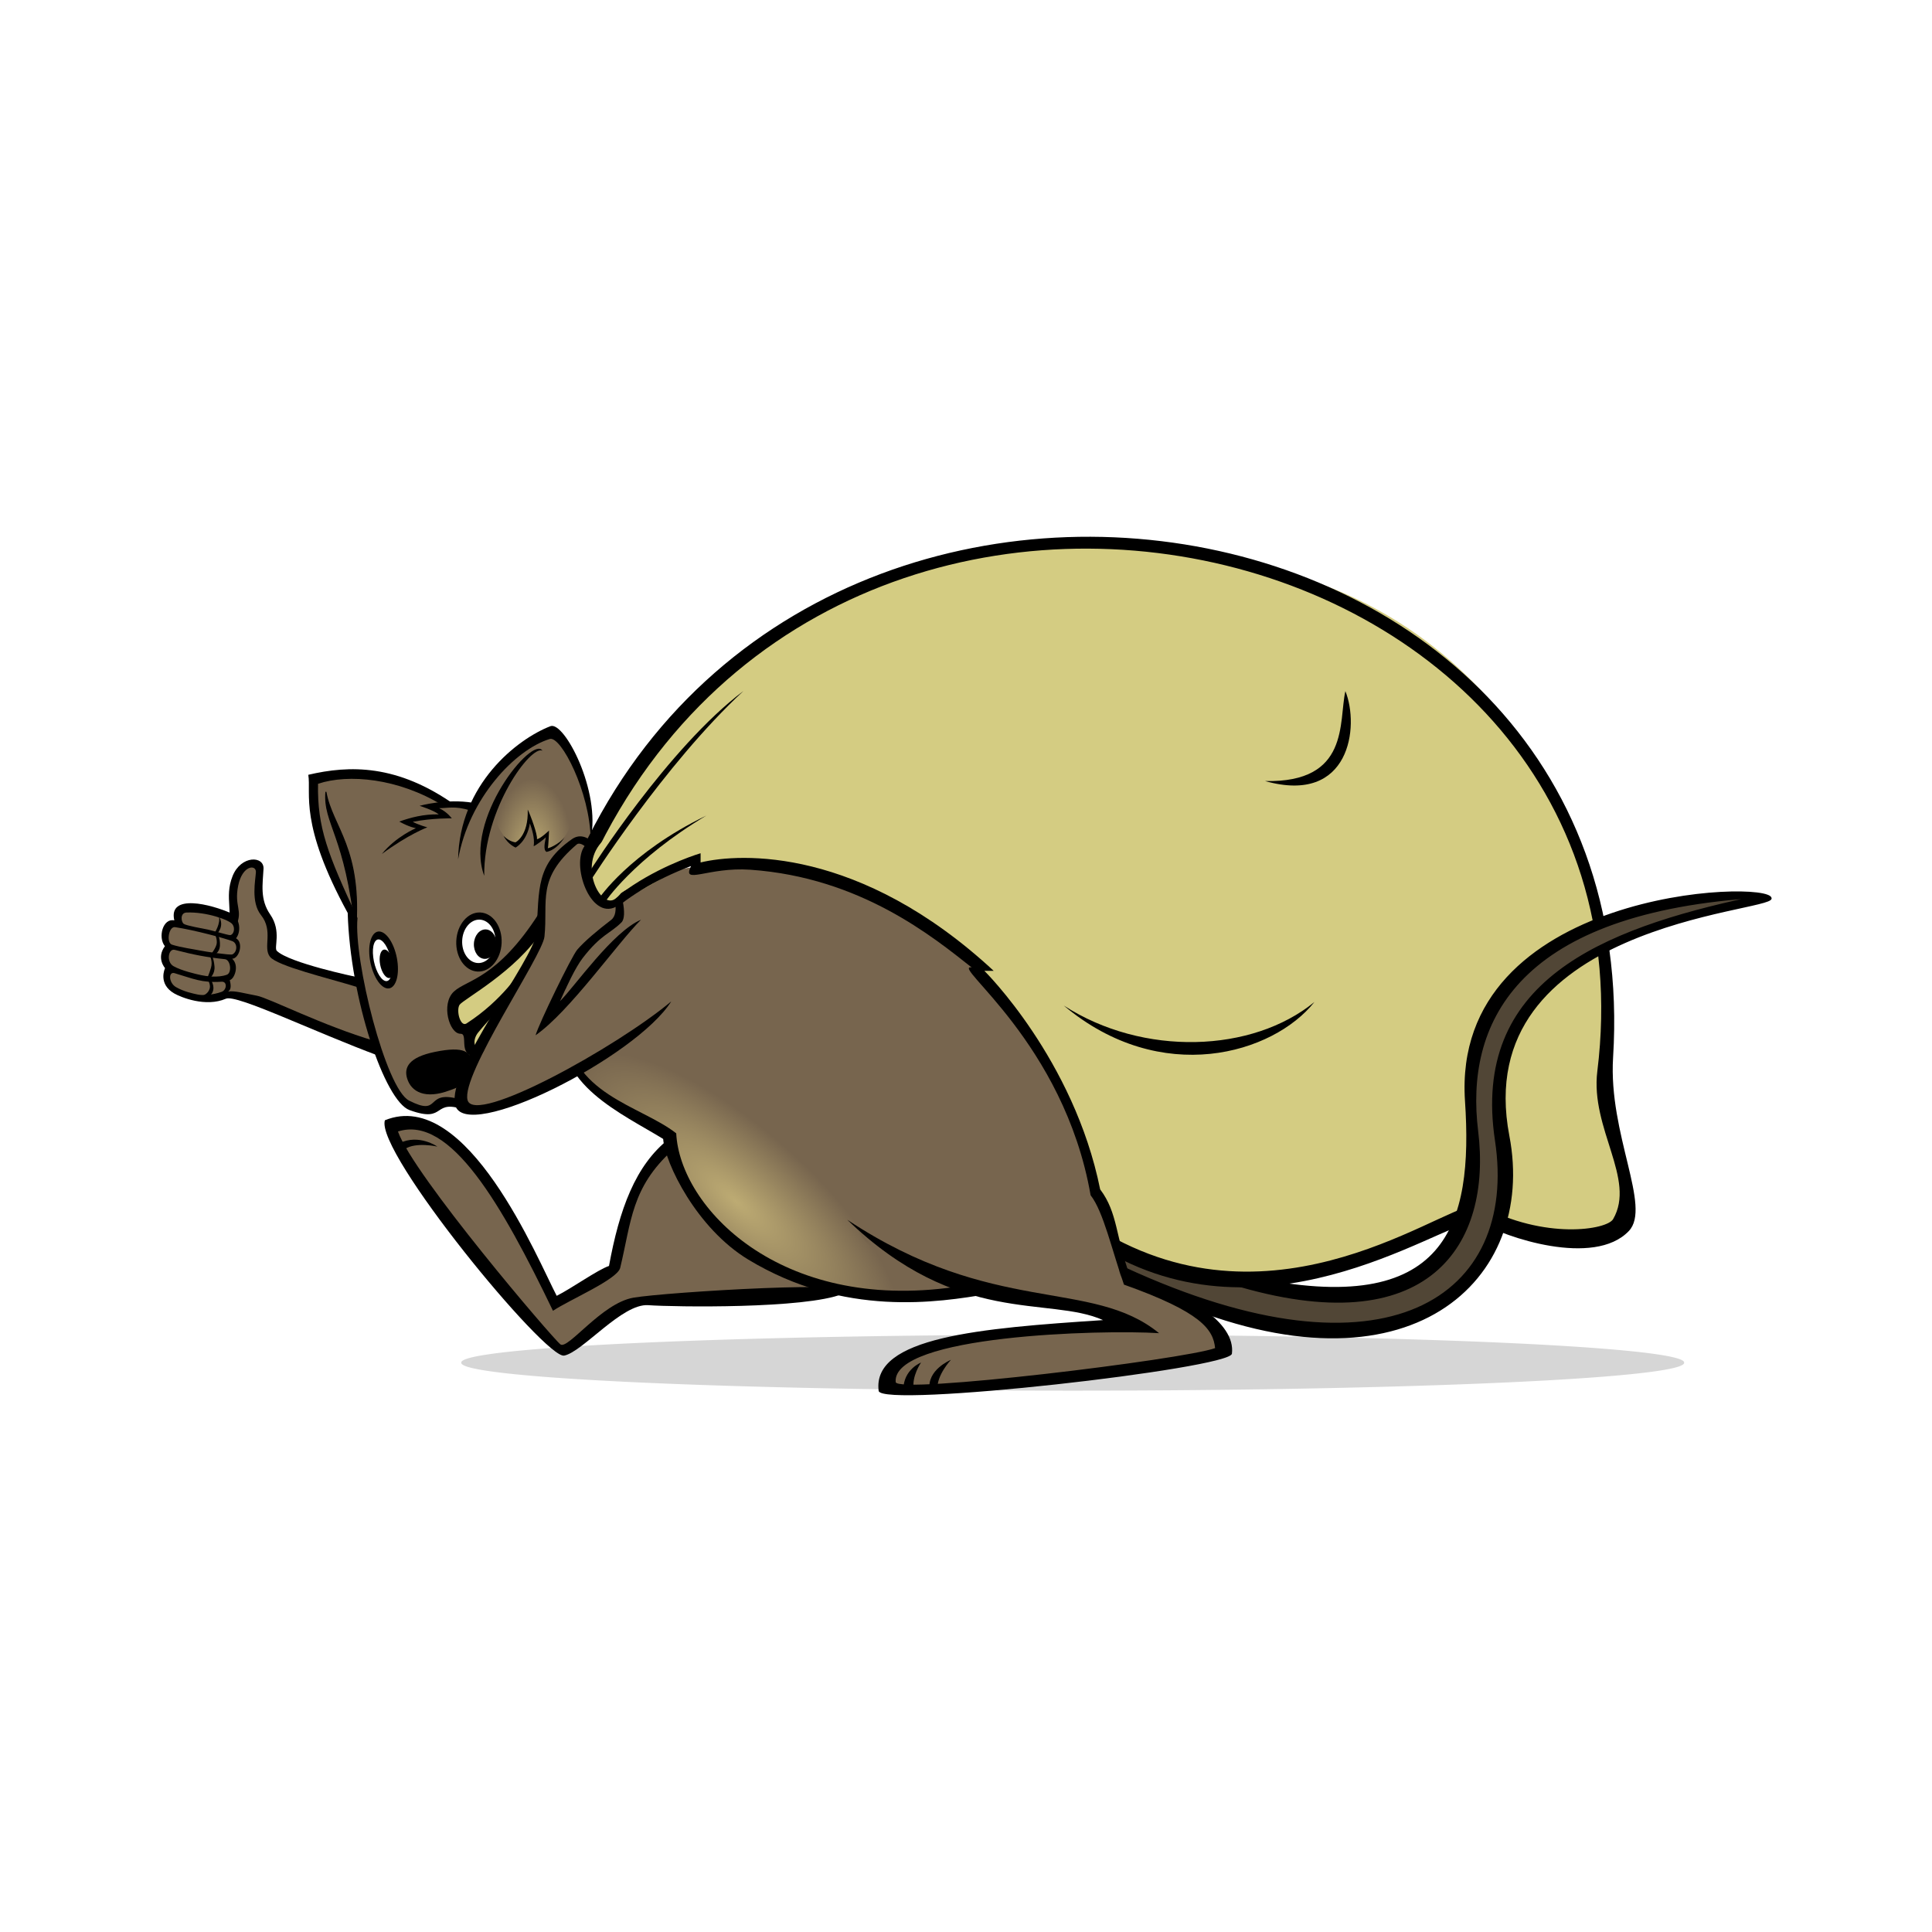 <svg:svg xmlns:dc="http://purl.org/dc/elements/1.1/" xmlns:ns1="http://sodipodi.sourceforge.net/DTD/sodipodi-0.dtd" xmlns:ns2="http://www.inkscape.org/namespaces/inkscape" xmlns:ns3="http://www.w3.org/1999/xlink" xmlns:ns5="http://creativecommons.org/ns#" xmlns:rdf="http://www.w3.org/1999/02/22-rdf-syntax-ns#" xmlns:svg="http://www.w3.org/2000/svg" enable-background="new" height="1232.064" id="svg2" style="enable-background:new" version="1.1" viewBox="-100.79 -245.658 1232.064 1232.064" width="1232.064" ns1:docname="delivery-mouse.svg" ns2:export-filename="/home/mim/Documents/bio-webshop/bio-maus3.png" ns2:export-xdpi="68.459045" ns2:export-ydpi="68.459045" ns2:version="0.48.3.1 r9886">
  <svg:title id="title3080">Delivery mouse</svg:title>
  <svg:defs id="defs4">
    <svg:linearGradient id="linearGradient4050">
      <svg:stop id="stop4052" offset="0" style="stop-color:#bdab73" />
      <svg:stop id="stop4054" offset="1" style="stop-color:#77654e" />
    </svg:linearGradient>
    <svg:radialGradient cx="403.74" cy="483.5" gradientTransform="matrix(1.005 .884 -.313 .356 113.89 -8.68)" gradientUnits="userSpaceOnUse" id="radialGradient4048" r="98.932" ns2:collect="always">
      <svg:stop id="stop4044" offset="0" style="stop-color:#000000" />
      <svg:stop id="stop4046" offset="1" style="stop-color:#000000;stop-opacity:0" />
    </svg:radialGradient>
    <svg:radialGradient cx="403.87" cy="483.56" gradientTransform="matrix(1 .88 -.311 .354 115.06 -6.157)" gradientUnits="userSpaceOnUse" id="radialGradient4056" r="99.432" ns2:collect="always" ns3:href="#linearGradient4050" />
    <svg:radialGradient cx="295.98" cy="316.69" gradientTransform="matrix(1.305 -2.7131e-7 4.9574e-7 2.385 -147.41 -457.83)" gradientUnits="userSpaceOnUse" id="radialGradient4066" r="19.452" ns2:collect="always" ns3:href="#linearGradient4050" />
    <svg:filter height="3.52" id="filter4232" width="1.194" x="-.097" y="-1.26" ns2:collect="always">
      <svg:feGaussianBlur id="feGaussianBlur4234" stdDeviation="24.133" ns2:collect="always" />
    </svg:filter>
    <svg:filter id="filter4355" ns2:collect="always">
      <svg:feBlend id="feBlend4357" in2="BackgroundImage" mode="multiply" ns2:collect="always" />
    </svg:filter>
  </svg:defs>
  <ns1:namedview bordercolor="#666666" borderopacity="1.0" id="base" pagecolor="#ffffff" showborder="true" showgrid="false" ns2:current-layer="layer1" ns2:cx="505.98238" ns2:cy="372.04724" ns2:document-units="px" ns2:pageopacity="0.0" ns2:pageshadow="2" ns2:window-height="772" ns2:window-maximized="1" ns2:window-width="1280" ns2:window-x="0" ns2:window-y="0" ns2:zoom="0.76737567" />
  <svg:g id="layer6" ns2:groupmode="layer" ns2:label="schatten">
    <svg:path d="m854.7 555.92a298.79 22.984 0 1 1 -597.57 0 298.79 22.984 0 1 1 597.57 0z" id="path4230" style="opacity:.4;color:#000000;filter:url(#filter4232);enable-background:accumulate;fill:#000000" transform="matrix(1.305 0 0 .772 -142.18 194.17)" ns1:cx="555.91614" ns1:cy="555.91614" ns1:rx="298.78699" ns1:ry="22.983614" ns1:type="arc" />
  </svg:g>
  <svg:g id="layer2" ns2:groupmode="layer" ns2:label="farbe">
    <svg:path d="m253.38 220.21c-0.092 0.014-0.16 0.038-0.245 0.082-31.196 16.101-47.318 44.273-53.356 48.298-6.038 4.025-11.054-2.991-17.092-3.998s-52.346-27.183-83.542-13.094c0 14.089 14.072 72.445 23.129 84.521 1.747 15.726 4.467 31.064 8.199 45.687-21.754-5.967-58.006-16.47-58.006-19.825 0-3.558 1.808-13.149-0.326-17.418-2.135-4.269-7.506-12.129-7.506-16.398 0-4.269 2.153-18.47-0.693-22.028-2.846-3.558-14.241-0.004-15.664 11.381-1.423 11.385 0 23.129 0 23.129s-27.746-11.408-33.082-7.139c-5.337 4.269-2.121 10.32-2.121 10.32s-9.248-1.067-8.893 6.404c0.356 7.472 3.182 8.526 3.182 8.526s-3.567 1.453-2.855 6.078c0.712 4.625 1.795 8.893 1.795 8.893s-2.851 13.162 11.381 15.297c14.232 2.135 18.839 1.435 26.311 0.367 6.712-0.959 78.065 26.523 94.658 31.278 5.263 11.836 15.582 36.529 26.143 39.926 10.319 3.319 18.35-4.445 27.289-2.538 6.513 11.228 36.665-0.202 74.595-23.223 4.025 8.051 30.699 28.077 59.883 44.178-13.621 16.567-31.273 43.384-35.204 83.542-0.416 4.249-34.197 20.137-38.222 22.15-4.025 2.013-53.875-138.11-104.67-112.71-6.038 3.019 105.68 148.93 110.71 145.91 5.032-3.019 35.216-32.198 42.261-33.205 7.044-1.006 119.75-7.071 127.8-8.077 8.051-1.006 77.477 6.038 81.503 3.019 4.025-3.019 96.622 10.061 101.65 18.112 5.032 8.051-144.24 0.367-147.4 38.33-1.006 12.076 215.44-16.203 215.81-19.198 2.013-16.101-22.118-34.196-62.371-44.259-6.251-1.563-15.106-50.337-19.132-56.375-4.025-6.038-5.036-52.926-76.485-140.9 0-8.051-80.979-81.845-178.14-65.39-3.019-9.057-43.252 12.06-53.315 20.111-5.032 4.025-21.613-10.503-15.093-39.242 2.981-13.14-17.069-71.39-22.884-70.53zm-48.55 119.15c6.877 0 12.442 7.119 12.442 15.909s-5.565 15.909-12.442 15.909c-6.877 0-12.482-7.119-12.482-15.909s5.606-15.909 12.482-15.909zm-63.513 11.626c4.117-0.21 8.628 5.864 10.361 14.236 1.849 8.93-0.166 17.097-4.487 18.234-4.322 1.137-9.328-5.184-11.177-14.114-1.849-8.93 0.166-17.097 4.487-18.234 0.27-0.071 0.541-0.108 0.816-0.122v-0z" id="path3927" style="fill:#77654e" ns1:nodetypes="cssscccssssscscscscsscscccssssssssssssccssccsssccsssscc" ns2:connector-curvature="0" />
    <svg:path d="m592.81 102.72c-135.34-0.356-244.88 61.605-319.89 192.62-3.978 7.955 1.304 42.424 14.563 37.121 13.259-5.304 53.03-29.166 53.03-29.166s-2.75 4.379 3.998 3.957c42.429-2.652 123.31 7.968 179 64.982 53.164 54.43 80.89 159.11 86.194 179 11.933 6.63 75.565 26.516 92.802 21.212 17.237-5.304 120.64-34.469 124.62-39.772 1.145-1.526 2.642-3.177 4.161-5.017 27.22 8.911 90.765 19.038 100.59 11.667 11.424-8.568-7.934-61.002-9.26-80.891-1.161-17.416 2.635-83.568-5.303-116.67 1.679-0.885 2.651-1.346 2.651-1.346s-33.183-185.64-218.81-225.42c-37.705-8.08-73.847-12.188-108.34-12.278zm-352 242.84c-0.028 0.012-0.06 0.081-0.082 0.163 0 0-39.372 39.37-50.623 46.87-11.251 7.5 5.874 20.763 5.874 20.763s5.634 13.623 7.179 11.136c6.955-11.19 33.939-56.211 36.591-64.166 2.486-7.458 1.478-14.946 1.061-14.767z" id="path3915" style="fill:#d4cc82" ns2:connector-curvature="0" />
    <svg:path d="m613.27 553.11c32.369 13.328 84.731 22.849 89.491 20.945 4.76-1.904 61.002 17.275 94.251-0.952 71.591-39.245 23.327-91.916 47.602-166.61 24.753-76.162 159.94-83.779 171.37-78.066 11.424 5.712-169.51 17.744-160.45 133.93 8.287 106.22-18.642 142.7-119.56 139.84-50.221-1.421-84.087-18.687-84.087-18.687s-25.288-10.409-33.856-12.313c-8.568-1.904-3.808-17.137-4.76-18.089z" id="path3970" style="fill:#514636" ns1:nodetypes="csssssscsc" ns2:connector-curvature="0" />
    <svg:path d="m263.24 433.84c26.251 28.127 60.003 45.002 60.003 45.002s28.127 116.26 189.39 99.38c36.21-3.789-62.601-14.775-65.629-41.252-6.66-58.247-93.755-151.88-136.88-127.51-43.127 24.376-46.878 26.251-46.878 24.376z" id="path4040" style="stroke:url(#radialGradient4048);stroke-width:1.305px;fill:url(#radialGradient4056)" ns1:nodetypes="ccsssc" ns2:connector-curvature="0" />
    <svg:path d="m214.22 272.37c0.986 11.245 10.851 20.715 13.218 21.109 2.367 0.395 10.061-14.796 9.272-18.347-0.789-3.551 4.735 13.021 4.537 15.585-0.197 2.565 6.905-2.959 7.102-4.537 0.197-1.578-2.736 11.511-0.592 10.653 26.633-10.653 19.718-53.441-2.762-63.525-8.455-3.793-29.593 29.198-30.776 39.062z" id="path4058" style="fill:url(#radialGradient4066)" ns1:nodetypes="cssssssc" ns2:connector-curvature="0" />
  </svg:g>
  <svg:g id="layer1" style="filter:url(#filter4355)" transform="translate(0 -308.27)" ns2:groupmode="layer" ns2:label="sw">
    <svg:path d="m181.28 576.08c1.989 0.133 6.044 0.434 8.685 0.286-37.423-26.697-68.042-25.772-94.154-19.655 1.966 12.039-6.111 30.853 25.137 88.107 1.558 54.736 23.583 119.96 39.436 125.72 24.59 8.925 13.411-8.505 36.915 0.517 7.41 2.844 58.212-67.392 51.797-105.16-4.577 21.925-43.813 100.72-58.928 97.159-19.899-4.693-9.793 11.757-30.094 1.413-14.968-7.626-35.445-89.985-32.88-116.4-18.962-40.59-25.715-57.83-25.166-85.629 19.459-6.487 51.259-3.459 79.252 13.642z" id="path2837" style="fill:#000000" ns1:nodetypes="ccccsscssccc" ns2:connector-curvature="0" />
    <svg:path d="m554.48 429.51c0 34.114-21.223 61.768-47.404 61.768-26.18 0-47.404-27.655-47.404-61.768 0-34.114 21.223-61.768 47.404-61.768 26.18 0 47.404 27.655 47.404 61.768z" id="path3611" style="color:#000000;enable-background:accumulate;fill:#000000" transform="matrix(.305 .014 -.014 .305 55.997 525.25)" ns1:cx="507.07596" ns1:cy="429.50629" ns1:rx="47.403702" ns1:ry="61.768459" ns1:type="arc" />
    <svg:path d="m554.48 429.51c0 34.114-21.223 61.768-47.404 61.768-26.18 0-47.404-27.655-47.404-61.768 0-34.114 21.223-61.768 47.404-61.768 26.18 0 47.404 27.655 47.404 61.768z" id="path3611-8" style="color:#000000;enable-background:accumulate;fill:#ffffff" transform="matrix(.224 .01 -.01 .224 95.273 561.63)" ns1:cx="507.07596" ns1:cy="429.50629" ns1:rx="47.403702" ns1:ry="61.768459" ns1:type="arc" />
    <svg:path d="m554.48 429.51c0 34.114-21.223 61.768-47.404 61.768-26.18 0-47.404-27.655-47.404-61.768 0-34.114 21.223-61.768 47.404-61.768 26.18 0 47.404 27.655 47.404 61.768z" id="path3611-4" style="color:#000000;enable-background:accumulate;fill:#000000" transform="matrix(.152 .007 -.007 .152 134.56 595.87)" ns1:cx="507.07596" ns1:cy="429.50629" ns1:rx="47.403702" ns1:ry="61.768459" ns1:type="arc" />
    <svg:g id="g3685" transform="matrix(.382 -.12 .12 .382 -53.886 445.33)">
      <svg:path d="m554.48 429.51c0 34.114-21.223 61.768-47.404 61.768-26.18 0-47.404-27.655-47.404-61.768 0-34.114 21.223-61.768 47.404-61.768 26.18 0 47.404 27.655 47.404 61.768z" id="path3611-9" style="color:#000000;enable-background:accumulate;fill:#000000" transform="matrix(.415 .26 -.151 .716 153.75 255.37)" ns1:cx="507.07596" ns1:cy="429.50629" ns1:rx="47.403702" ns1:ry="61.768459" ns1:type="arc" />
      <svg:path d="m554.48 429.51c0 34.114-21.223 61.768-47.404 61.768-26.18 0-47.404-27.655-47.404-61.768 0-34.114 21.223-61.768 47.404-61.768 26.18 0 47.404 27.655 47.404 61.768z" id="path3611-8-7" style="color:#000000;enable-background:accumulate;fill:#ffffff" transform="matrix(.264 .191 -.096 .527 204.81 371.43)" ns1:cx="507.07596" ns1:cy="429.50629" ns1:rx="47.403702" ns1:ry="61.768459" ns1:type="arc" />
      <svg:path d="m554.48 429.51c0 34.114-21.223 61.768-47.404 61.768-26.18 0-47.404-27.655-47.404-61.768 0-34.114 21.223-61.768 47.404-61.768 26.18 0 47.404 27.655 47.404 61.768z" id="path3611-4-9" style="color:#000000;enable-background:accumulate;fill:#000000" transform="matrix(.207 .13 -.075 .358 229.64 482.42)" ns1:cx="507.07596" ns1:cy="429.50629" ns1:rx="47.403702" ns1:ry="61.768459" ns1:type="arc" />
    </svg:g>
    <svg:path d="m185.84 757.99c-15.176 5.696-24.446 1.197-27.059-7.85-1.927-6.67 0.897-13.285 17.803-16.73 18.361-3.742 24.073-0.467 23.801 9.356-0.155 5.583-2.55 11.332-14.544 15.224z" id="path3611-4-6" style="color:#000000;enable-background:accumulate;fill:#000000" ns1:nodetypes="csssc" ns2:connector-curvature="0" />
    <svg:path d="m208 621.13c-0.439-42.958 29.931-83.548 37.122-79.789-6.171-10.092-50.391 43.86-37.122 79.789z" id="path3712" style="fill:#000000" ns1:nodetypes="ccc" ns2:connector-curvature="0" />
    <svg:path d="m191.35 610.65c0.859-47.87 37.627-76.753 58.896-84.939 8.777-3.378 32.305 41.619 25.625 72.144-0.37-29.95-18.928-66.171-26.073-63.985-22.044 6.743-51.532 37.869-58.447 76.78z" id="path3714" style="fill:#000000" ns1:nodetypes="cscsc" ns2:connector-curvature="0" />
    <svg:path d="m126 656.87c4.286-53.459-14.837-66.506-18.966-89.264-1.578 20.539 12.519 27.144 18.966 89.264z" id="path3716" style="stroke:#000000;stroke-width:.666px;fill:#000000" ns1:nodetypes="ccc" ns2:connector-curvature="0" />
    <svg:path d="m260.18 693.65c-0.028-61.83 85.813-86.914 85.813-86.914v5.882c25.252-6.145 101.63-9.923 186.92 69.123h-5.955s57.072 56.266 73.842 139.35c11.356 15.012 9.837 30.434 18.891 54.786 36.447 11.25 67.645 29.896 65.129 50.022-1.191 9.528-223.87 34.883-225.28 23.672-4.295-34.212 64.498-39.957 143.1-45.11-34.539-15.483-92.296 4.281-163.11-63.996 93.123 61.809 155.71 37.085 198.84 72.333-36.921-2.382-170.36 1.377-167.97 31.151 0.637 7.964 183.59-14.293 203.7-21.623-1.191-11.91-8.797-22.97-58.12-40.494-7.742-22.033-13.069-46.516-21.271-56.999-16.952-97.424-89.968-147.46-75.849-145.27-24.376-19.235-70.717-57.383-141.15-62.314-27.129-1.899-43.932 10.037-37.818-2.339-46.063 17.356-77.338 47.782-79.72 78.748z" id="path3718" style="fill:#000000" ns1:nodetypes="cccccccsscccsccccscc" ns2:connector-curvature="0" />
    <svg:path d="m260.18 715.09c1.191 45.258 47.64 52.404 70.269 70.269 2.382 47.044 65.802 114.04 177.76 97.959 3.959 0.739 13.994 2.68 21.14 4.466-31.561 5.359-91.783 15.052-152.89-21.885-33.011-19.953-53.148-61.485-54.339-76.968-25.011-15.483-71.46-35.73-61.932-73.842z" id="path3720" style="fill:#000000" ns1:nodetypes="ccccscc" ns2:connector-curvature="0" />
    <svg:path d="m328.07 796.08c0-2.382-0.571-6.363-1.935-7.444-21.885 16.972-32.008 45.556-38.558 81.285-7.146 2.382-23.82 14.292-33.348 19.056-11.91-22.629-57.168-133.39-109.57-111.95-6.331 20.14 102.43 152.45 114.34 150.07 11.91-2.382 36.921-33.348 53.595-32.157s100.04 2.382 123.86-7.146-113.14-1.191-133.39 2.382c-20.247 3.573-41.685 33.348-46.449 29.775s-94.006-108.11-103.62-135.77c33.348-10.719 66.295 46.716 98.853 114.34 10.719-7.146 41.096-19.977 42.876-27.393 7.146-29.775 7.146-51.213 33.348-75.033z" id="path3722" style="fill:#000000" ns1:nodetypes="cccccsssssccsc" ns2:connector-curvature="0" />
    <svg:path d="m247.6 665.29c114.43-396.11 704.43-314.69 680.3 71.677-3.054 48.922 24.685 95.25 10.06 110.66-22.18 23.37-79.651 3.848-94.941-5.659-12.676-7.882-120.87 76.745-227.51 24.369-2.152-4.123-1.943-8.993-4.954-13.718 113.56 60.09 218.15-29.093 232.98-21.126 40.834 21.934 80.416 15.397 84.37 8.589 14.775-25.433-14.59-57.646-10.06-94.312 45.011-364.36-533.18-484.14-661.44-81.737-8.029 25.189-7.545 5.03-8.803 1.258z" id="path3607" style="fill:#000000" ns1:nodetypes="csssccssssc" ns2:connector-curvature="0" />
    <svg:path d="m269.16 598.32c-5.095-0.729-21.713 20.234-23.039 28.211-1.581 9.512-1.313 36.276-3.213 40.075-1.899 3.799-53.887 93.539-51.513 97.338 2.374 3.799 15.67 5.698 20.419 4.274 4.749-1.425 56.117-23.424 64.665-28.173 8.547-4.749-13.152-39.724-20.274-35.45-7.123 4.274 9.368-29.363 12.346-33.24 3.61-4.699 17.297-13.764 24.263-22.165 8.228-9.923-16.229-49.807-23.653-50.87z" id="path3728" style="fill:#ffffff" ns1:nodetypes="csssssssss" ns2:connector-curvature="0" />
    <svg:path d="m308 649.13c-15.205 15.097-45.624 58.657-67.252 73.693 2.331-7.975 23.031-50.448 26.595-54.604 4.694-5.473 13.153-12.5 21.607-18.963 11.454-8.756-14.836-54.208-22.009-48.078-25.698 21.963-18.153 35.604-20.517 58.731-1.244 12.178-53.409 88.022-49.051 104.24 4.434 16.497 95.185-33.824 129.91-62.939-22.257 35.492-131.66 90.96-137.81 66.047-5.591-22.625 50.765-93.5 51.838-109.86 1.856-28.307-0.462-43.454 22.669-59.677 17.73-12.435 39.298 45.313 31.591 53.062-7.226 7.265-12.903 7.484-24.725 22.728-4.826 6.223-10.65 18.991-14.492 27.549 9.454-9.486 33.711-44.404 51.647-51.926z" id="path3724" style="fill:#000000" ns1:nodetypes="ccssssscssssscc" ns2:connector-curvature="0" />
    <svg:path d="m201.05 574.59c-17.266-2.921-34.258 1.905-34.258 1.905s8.856 2.747 12.217 5.451c-9.784-0.202-17.912 2.017-25.175 4.58 6.562 3.667 10.62 4.218 10.62 4.218s-12.762 5.352-21.733 16.459c16.966-12.542 29.002-16.987 29.002-16.987s-5.731-1.559-9.303-3.518c12.382-2.45 24.902-2.215 24.902-2.215s-2.824-4.008-8.107-6.519c4.64 0.202 10.272-1.71 19.984 1.555 2.291 0.77 0.998-2.366 1.852-4.929z" id="path2833" style="fill:#000000" ns1:nodetypes="ccccccccccsc" ns2:connector-curvature="0" />
    <svg:path d="m281.87 600.91c-4.954 11.324 8.58 34.834 11.626 32.56 14.111-10.531 2.729 4.714-0.001 6.539-16.688 11.157-29.725-23.592-22.176-36.803 4.497-7.869 9.136-3.24 10.551-2.296z" id="path3609" style="fill:#000000" ns1:nodetypes="csssc" ns2:connector-curvature="0" />
    <svg:path d="m284.05 598.49c-16.514 15.571-1.883 44.393 7.549 37.275 15.686-11.837 11.088-45.768-7.549-37.275z" id="path3614" style="fill:#ffffff" ns1:nodetypes="csc" ns2:connector-curvature="0" />
    <svg:path d="m834.88 827.35c-2.671 11.842-4.77 19.243-5.152 23.684-0.382 4.441 22.325 10.15 24.042 4.441 1.717-5.71 4.389-15.648 3.625-22.204-0.763-6.555-21.371-12.265-22.515-5.921z" id="path3626" style="fill:#ffffff" ns2:connector-curvature="0" />
    <svg:path d="m1023.3 370.45c0 4.902-4.712 8.877-10.524 8.877-5.812 0-10.524-3.974-10.524-8.877s4.712-8.877 10.524-8.877c5.812 0 10.524 3.974 10.524 8.877z" id="path3628" style="color:#000000;enable-background:accumulate;fill:#ffffff" transform="matrix(.829 0 0 .968 81.689 301.07)" ns1:cx="1012.7737" ns1:cy="370.44714" ns1:rx="10.523988" ns1:ry="8.8767548" ns1:type="arc" />
    <svg:path d="m646.44 891.66c152.08 65.16 232.42-13.23 214.91-104.59-26.02-135.77 168.05-143.06 167.25-151.59-1.11-11.709-203.7-5.444-194.73 129.24 5.237 78.669-11.017 139.61-137.46 112.46-9.618-2.81-8.802 3.729-11.834 4.136 126.25 38.618 165.7-25.495 156.85-97.437-8.293-67.441 23.038-137.86 174.11-148.78-95.174 20.448-177.83 53.686-162.54 154.87 15.058 99.652-69.502 158.28-236.55 81.202-0.179 7.103 30.043 20.492 30.043 20.492z" id="path3624" style="stroke:#000000;stroke-width:.829px;fill:#000000" ns1:nodetypes="csssccscscc" ns2:connector-curvature="0" />
    <svg:path d="m243.36 645.63c-26.86 41.902-46.19 42.269-54.248 49.79-8.058 7.521-2.686 25.786 3.76 25.786 6.447 0-1.475 14.197 9.695 14.365 0.814-3.123 7.697-2.648 3.003-3.151-5.205-0.558-5.765-7.015-1.954-11.751 7.896-9.588 18.3-19.964 18.3-19.964l9.959-18.858s-11.574 18.982-34.699 33.912c-5.046 3.258-8.064-9.057-5.378-12.818 2.686-3.76 35.983-21.318 52.636-47.104 0-3.76 0.537-10.207-1.074-10.207h0z" id="path3660" style="stroke:#000000;stroke-width:1.305px;fill:#000000" ns1:nodetypes="csscscccssccc" ns2:connector-curvature="0" />
    <svg:path d="m577.6 703.87c50.682 32.694 120.37 30.119 159.85-2.285-26.211 33.067-97.816 54.39-159.85 2.285z" id="path3744" style="fill:#000000" ns1:nodetypes="ccc" ns2:connector-curvature="0" />
    <svg:path d="m706.01 560.71c54.159 1.164 46.768-37.838 51.169-57.352 9.062 22.438 3.1 72.637-51.169 57.352z" id="path3744-6" style="fill:#000000" ns1:nodetypes="ccc" ns2:connector-curvature="0" />
    <svg:path d="m275.62 617.78s49.647-78.368 97.653-114.48c-50.878 47.185-98.063 121.86-98.063 121.86l0.41-7.386z" id="path3768" style="fill:#000000" ns1:nodetypes="cccc" ns2:connector-curvature="0" />
    <svg:path d="m281.16 635.63s19.284-29.132 68.521-52.929c-46.775 27.901-64.828 55.391-64.828 55.391l-3.693-2.462z" id="path3768-4" style="fill:#000000" ns1:nodetypes="cccc" ns2:connector-curvature="0" />
    <svg:path d="m220.41 595.78c2.757 5.347 7.58 7.333 7.58 7.333s7.225-3.648 9.141-15.438c1.1 3.301 3.255 9.101 2.42 14.584 1.593-0.669 6.674-4.478 7.751-5.679-0.344 2.325-2.028 7.989 0.455 9.299 3.978-0.729 8.315-4.179 11.582-9.478-3.501 4.689-11.195 7.712-10.776 6.985 0.419-0.727 0.768-11.109 0.768-11.109s-5.398 5.23-7.703 5.47c0.55-2.751-4.219-15.555-5.87-18.856 0.525 16.957-7.795 20.883-7.795 20.883s-3.58-0.161-7.554-3.994h-0z" id="path3792" style="fill:#000000" ns1:nodetypes="cccccccscccccc" ns2:connector-curvature="0" />
    <svg:path d="m154.06 791.61c12.3-6.06 24.051 2.186 24.051 2.186s-13.799-3.146-20.771 1.64c-1.912 1.312-3.28-4.919-3.28-3.826z" id="path3794" style="fill:#000000" ns1:nodetypes="ccsc" ns2:connector-curvature="0" />
    <svg:path d="m475.28 948.83c0.047-12.983 11.286-17.294 11.286-17.294s-6.169 8.848-4.61 17.049c0.433 2.278-4.389-0.672-6.676 0.245z" id="path3794-3" style="fill:#000000" ns1:nodetypes="ccsc" ns2:connector-curvature="0" />
    <svg:path d="m492.1 949.21c-2.232-12.961 13.523-19.411 13.523-19.411s-9.102 9.691-8.561 18.533c0.142 2.315-5.904 0.321-4.963 0.877z" id="path3794-5" style="fill:#000000" ns1:nodetypes="ccsc" ns2:connector-curvature="0" ns2:transform-center-x="-2.413572" />
    <svg:path d="m127.68 692.27c-19.316-5.995-51.673-13.551-56.336-19.545-4.662-5.995 2.467-16.34-5.739-26.63-6.5-8.15-3.482-22.304-3.199-27.252 0.289-5.064-8.659-4.662-11.323 8.659s3.288 15.572-1.332 25.471c-4.662 9.991-2.664 26.642-2.664 26.642s-9.041-11.691-3.996-21.98c6.04-12.319-1.292-22.076 4.474-36.414 5.348-13.296 20.132-12.941 19.696-4.568-0.513 9.847-2.396 19.539 4.286 29.172 7.334 10.574 2.183 21.135 4.181 23.133 7.725 7.725 50.621 16.651 50.621 16.651l1.332 6.661z" id="path3840" style="fill:#000000" ns1:nodetypes="cssssscssssscc" ns2:connector-curvature="0" />
    <svg:path d="m46.998 645.19c-13.321-5.995-40.63-12.951-36.633 4.366-7.235-1.633-10.631 10.799-5.995 16.454-5.655 7.64 0.099 13.987 0.099 13.987s-4.827 10.019 5.896 16.17c4.166 2.39 20.019 8.93 32.921 3.33 6.831-2.965 56.157 21.152 97.865 36.573-0.572-3.902-2.208-7.595-2.874-9.593-33.064-9.709-67.88-27.547-75.207-28.879-7.327-1.332-14.412-3.434-18.362-2.651 2.259-1.502 1.657-4.558 1.044-7.34 2.991-0.679 6.243-9.403 1.515-13.569 4.637-0.261 7.379-10.305 2.482-13.073 3.355-4.193 2.578-12.445-2.75-15.775h0z" id="path3842" style="fill:#000000" ns1:nodetypes="ccccssccscccccc" ns2:connector-curvature="0" />
    <svg:path d="m18.121 644.55c-4.169 0.184-3.474 5.956-1.737 7.197 1.737 1.241 12.16 2.978 15.634 3.723 2.922 0.626 12.45 3.474 13.897 3.474 1.985 0 3.678-3.938 1.489-6.949-1.985-2.73-16.577-8.005-29.283-7.445z" id="path3844" style="fill:#ffffff" ns1:nodetypes="csssss" ns2:connector-curvature="0" />
    <svg:path d="m10.888 653.87c-4.126-0.624-5.793 9.936-1.985 11.167 5.576 1.804 14.394 2.978 17.868 3.723 2.922 0.626 19.284 3.088 20.598 2.482 3.226-1.489 3.469-7.088 0-8.438-4.467-1.737-23.774-7.013-36.48-8.934z" id="path3844-0" style="fill:#ffffff" ns1:nodetypes="csssss" ns2:connector-curvature="0" />
    <svg:path d="m10.612 668.34c-4.04-1.046-5.545 7.702-0.744 10.423 5.098 2.89 14.145 4.963 17.62 5.708 2.922 0.626 10.598 1.847 16.379-0.248 3.341-1.211 2.462-9.541-1.241-9.927-11.912-1.241-19.803-2.794-32.013-5.956z" id="path3844-0-5" style="fill:#ffffff" ns1:nodetypes="csssss" ns2:connector-curvature="0" />
    <svg:path d="m10.513 683.21c-4.002-1.182-3.807 6.213 0.993 8.934 5.098 2.89 10.423 3.971 13.897 4.715 2.922 0.626 9.357 0.358 15.138-1.737 3.341-1.211 3.715-6.689 0-6.452-12.867 0.82-17.993-1.903-30.028-5.46z" id="path3844-0-5-8" style="fill:#ffffff" ns1:nodetypes="csssss" ns2:connector-curvature="0" />
    <svg:path d="m38.718 646.78c1.489 4.467-2.73 10.919-2.73 10.919s2.233 4.219 1.241 7.445c-0.993 3.226-4.219 6.949-4.219 6.949s1.985 3.474 0.744 7.693-2.482 6.7-2.482 6.7 2.349 3.602 1.737 6.204c-0.993 4.219-5.46 5.708-8.438 5.46 3.178 0.611 9.731 1.461 10.671-4.467 0.586-3.693-2.233-7.197-2.233-7.197s3.474-2.73 2.978-7.693c-0.496-4.963-1.489-6.452-1.489-6.452s4.715-1.489 4.963-6.7c0.248-5.212-1.737-7.693-1.737-7.693s4.963-4.715 0.993-11.167z" id="path3912" style="fill:#000000" ns1:nodetypes="ccscscscscscscc" ns2:connector-curvature="0" />
  </svg:g>
</svg:svg>